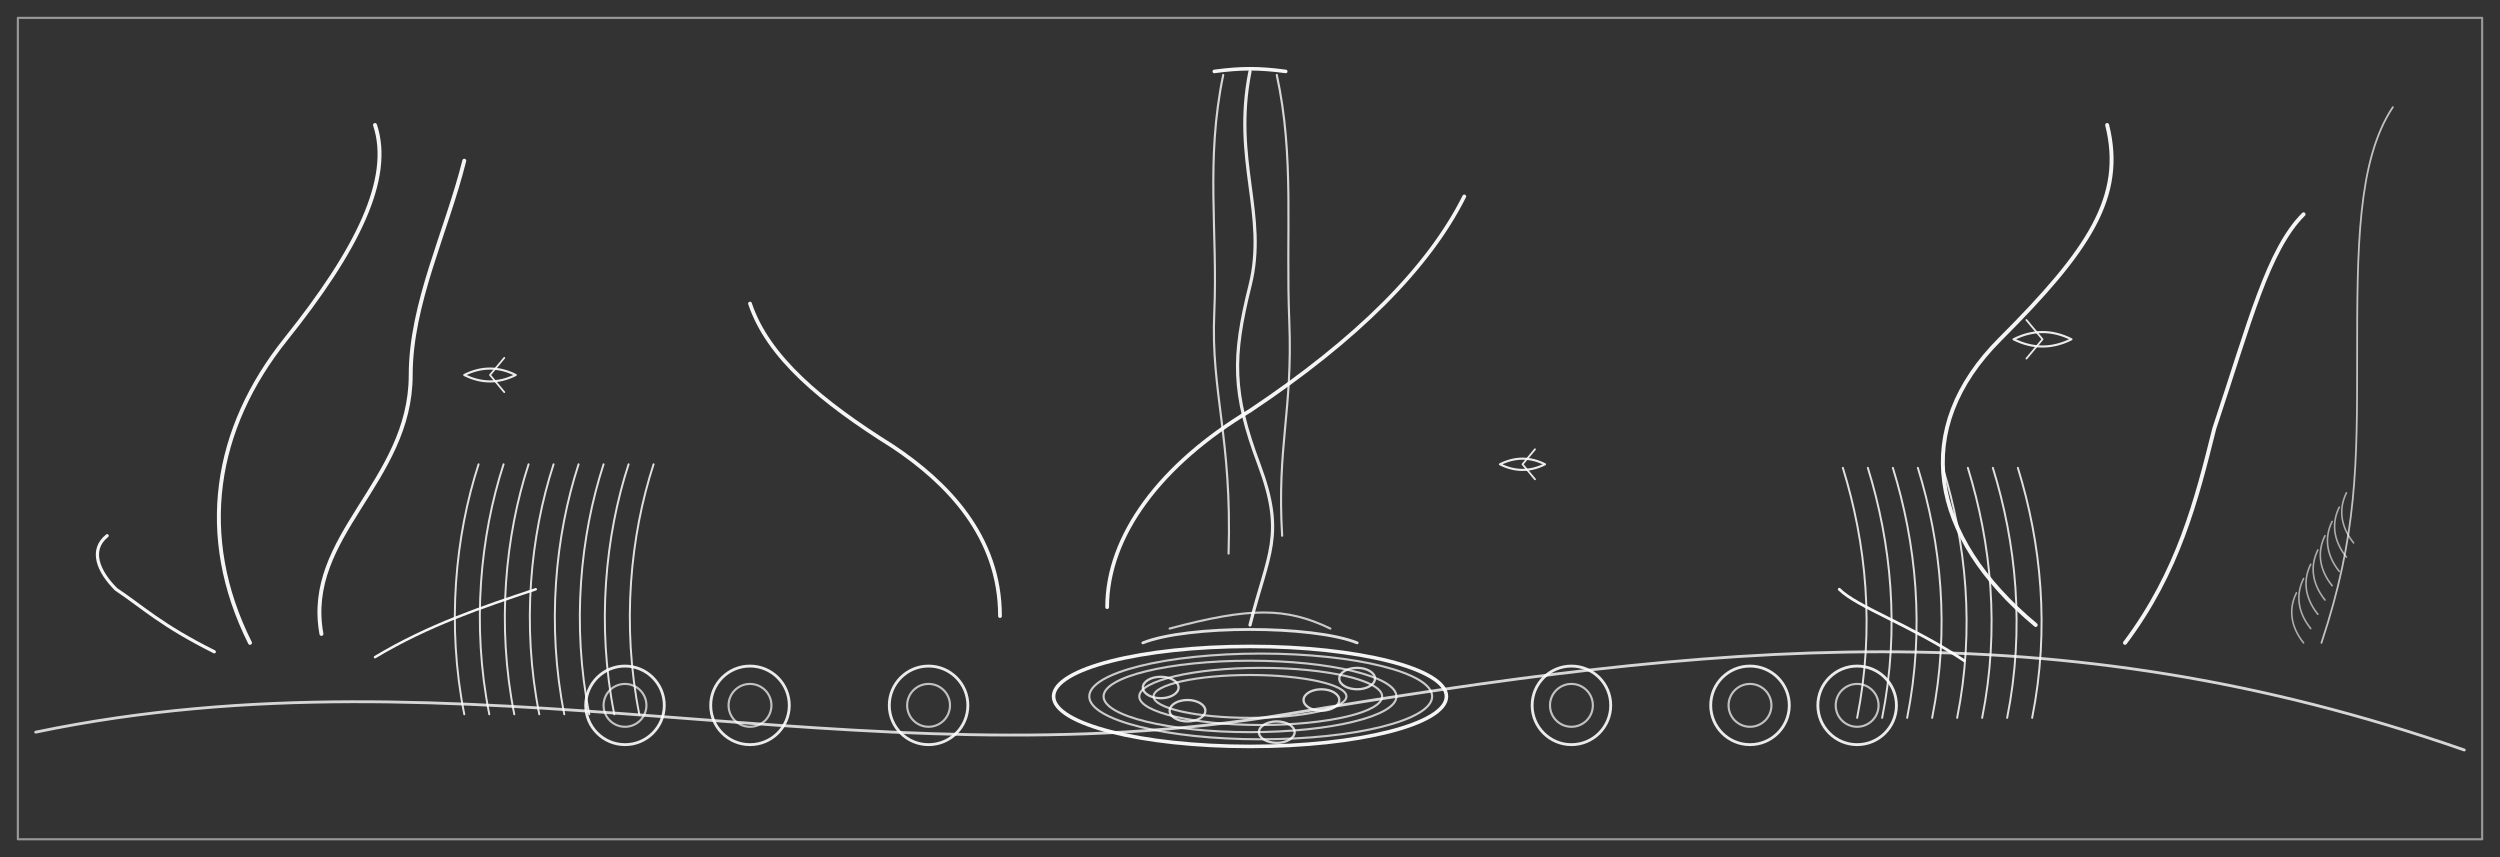 <?xml version="1.0" encoding="utf-8" ?>
<svg baseProfile="tiny" height="480" version="1.2" width="1400" xmlns="http://www.w3.org/2000/svg" xmlns:ev="http://www.w3.org/2001/xml-events" xmlns:xlink="http://www.w3.org/1999/xlink"><rect width="100%" height="100%" fill="#333333" stroke="none"/><defs /><rect fill="none" height="480" width="1400" x="0" y="0" /><path d="M10,10 L1390,10 L1390,470 L10,470 Z" fill="none" opacity="0.5" stroke="white" stroke-linecap="round" stroke-linejoin="round" stroke-width="1.2" /><path d="M20,410 C 260,360 480,440 720,400 S 1150,340 1380,420" fill="none" opacity="0.8" stroke="white" stroke-linecap="round" stroke-linejoin="round" stroke-width="1.6" /><path d="M140,360 C 110,300 120,240 160,190 200,140 220,100 210,70" fill="none" opacity="0.95" stroke="white" stroke-linecap="round" stroke-linejoin="round" stroke-width="2.2" /><path d="M180,355 C 170,300 230,270 230,210 230,170 250,130 260,90" fill="none" opacity="0.95" stroke="white" stroke-linecap="round" stroke-linejoin="round" stroke-width="2.2" /><path d="M120,365 C 90,350 80,340 65,330 55,320 50,308 60,300" fill="none" opacity="0.95" stroke="white" stroke-linecap="round" stroke-linejoin="round" stroke-width="1.8" /><path d="M210,368 C 240,350 270,340 300,330" fill="none" opacity="0.95" stroke="white" stroke-linecap="round" stroke-linejoin="round" stroke-width="1.4" /><path d="M1140,350 C 1080,300 1070,240 1120,190 1170,140 1190,110 1180,70" fill="none" opacity="0.95" stroke="white" stroke-linecap="round" stroke-linejoin="round" stroke-width="2.2" /><path d="M1190,360 C 1220,320 1230,280 1240,240 1260,180 1270,140 1290,120" fill="none" opacity="0.95" stroke="white" stroke-linecap="round" stroke-linejoin="round" stroke-width="2.2" /><path d="M1100,370 C 1070,350 1040,340 1030,330" fill="none" opacity="0.95" stroke="white" stroke-linecap="round" stroke-linejoin="round" stroke-width="1.6" /><path d="M620,340 C 620,300 650,260 700,230 760,190 800,150 820,110" fill="none" opacity="0.95" stroke="white" stroke-linecap="round" stroke-linejoin="round" stroke-width="2.1" /><path d="M560,345 C 560,300 530,270 500,250 460,225 430,200 420,170" fill="none" opacity="0.95" stroke="white" stroke-linecap="round" stroke-linejoin="round" stroke-width="2.1" /><circle cx="350" cy="395" fill="none" opacity="0.9" r="22" stroke="white" stroke-width="1.6" /><circle cx="350" cy="395" fill="none" opacity="0.7" r="12" stroke="white" stroke-width="1.2" /><circle cx="420" cy="395" fill="none" opacity="0.9" r="22" stroke="white" stroke-width="1.6" /><circle cx="420" cy="395" fill="none" opacity="0.7" r="12" stroke="white" stroke-width="1.2" /><circle cx="520" cy="395" fill="none" opacity="0.9" r="22" stroke="white" stroke-width="1.6" /><circle cx="520" cy="395" fill="none" opacity="0.7" r="12" stroke="white" stroke-width="1.2" /><circle cx="880" cy="395" fill="none" opacity="0.9" r="22" stroke="white" stroke-width="1.6" /><circle cx="880" cy="395" fill="none" opacity="0.7" r="12" stroke="white" stroke-width="1.2" /><circle cx="980" cy="395" fill="none" opacity="0.9" r="22" stroke="white" stroke-width="1.6" /><circle cx="980" cy="395" fill="none" opacity="0.7" r="12" stroke="white" stroke-width="1.2" /><circle cx="1040" cy="395" fill="none" opacity="0.9" r="22" stroke="white" stroke-width="1.6" /><circle cx="1040" cy="395" fill="none" opacity="0.7" r="12" stroke="white" stroke-width="1.2" /><path d="M260,400 C 250,350 255,300 268,260" fill="none" opacity="0.85" stroke="white" stroke-linecap="round" stroke-linejoin="round" stroke-width="1.1" /><path d="M274,400 C 264,350 269,300 282,260" fill="none" opacity="0.85" stroke="white" stroke-linecap="round" stroke-linejoin="round" stroke-width="1.1" /><path d="M288,400 C 278,350 283,300 296,260" fill="none" opacity="0.85" stroke="white" stroke-linecap="round" stroke-linejoin="round" stroke-width="1.1" /><path d="M302,400 C 292,350 297,300 310,260" fill="none" opacity="0.85" stroke="white" stroke-linecap="round" stroke-linejoin="round" stroke-width="1.1" /><path d="M316,400 C 306,350 311,300 324,260" fill="none" opacity="0.85" stroke="white" stroke-linecap="round" stroke-linejoin="round" stroke-width="1.1" /><path d="M330,400 C 320,350 325,300 338,260" fill="none" opacity="0.85" stroke="white" stroke-linecap="round" stroke-linejoin="round" stroke-width="1.1" /><path d="M344,400 C 334,350 339,300 352,260" fill="none" opacity="0.85" stroke="white" stroke-linecap="round" stroke-linejoin="round" stroke-width="1.1" /><path d="M358,400 C 348,350 353,300 366,260" fill="none" opacity="0.85" stroke="white" stroke-linecap="round" stroke-linejoin="round" stroke-width="1.1" /><path d="M1040,402 C 1050,352 1045,304 1032,262" fill="none" opacity="0.85" stroke="white" stroke-linecap="round" stroke-linejoin="round" stroke-width="1.1" /><path d="M1054,402 C 1064,352 1059,304 1046,262" fill="none" opacity="0.85" stroke="white" stroke-linecap="round" stroke-linejoin="round" stroke-width="1.1" /><path d="M1068,402 C 1078,352 1073,304 1060,262" fill="none" opacity="0.85" stroke="white" stroke-linecap="round" stroke-linejoin="round" stroke-width="1.1" /><path d="M1082,402 C 1092,352 1087,304 1074,262" fill="none" opacity="0.85" stroke="white" stroke-linecap="round" stroke-linejoin="round" stroke-width="1.1" /><path d="M1096,402 C 1106,352 1101,304 1088,262" fill="none" opacity="0.85" stroke="white" stroke-linecap="round" stroke-linejoin="round" stroke-width="1.1" /><path d="M1110,402 C 1120,352 1115,304 1102,262" fill="none" opacity="0.85" stroke="white" stroke-linecap="round" stroke-linejoin="round" stroke-width="1.1" /><path d="M1124,402 C 1134,352 1129,304 1116,262" fill="none" opacity="0.85" stroke="white" stroke-linecap="round" stroke-linejoin="round" stroke-width="1.1" /><path d="M1138,402 C 1148,352 1143,304 1130,262" fill="none" opacity="0.85" stroke="white" stroke-linecap="round" stroke-linejoin="round" stroke-width="1.1" /><ellipse cx="700" cy="390" fill="none" opacity="0.95" rx="110" ry="28" stroke="white" stroke-width="2.0" /><ellipse cx="706" cy="390" fill="none" opacity="0.75" rx="96" ry="24" stroke="white" stroke-width="1.2" /><ellipse cx="700" cy="390" fill="none" opacity="0.75" rx="82" ry="20" stroke="white" stroke-width="1.2" /><ellipse cx="706" cy="390" fill="none" opacity="0.75" rx="68" ry="16" stroke="white" stroke-width="1.2" /><ellipse cx="700" cy="390" fill="none" opacity="0.75" rx="54" ry="12" stroke="white" stroke-width="1.2" /><ellipse cx="650" cy="385" fill="none" opacity="0.8" rx="10" ry="6" stroke="white" stroke-width="1.3" /><ellipse cx="665" cy="398" fill="none" opacity="0.8" rx="10" ry="6" stroke="white" stroke-width="1.3" /><ellipse cx="740" cy="392" fill="none" opacity="0.8" rx="10" ry="6" stroke="white" stroke-width="1.3" /><ellipse cx="760" cy="380" fill="none" opacity="0.8" rx="10" ry="6" stroke="white" stroke-width="1.3" /><ellipse cx="715" cy="410" fill="none" opacity="0.8" rx="10" ry="6" stroke="white" stroke-width="1.3" /><path d="M680,40 C 695,38 705,38 720,40" fill="none" opacity="0.95" stroke="white" stroke-linecap="round" stroke-linejoin="round" stroke-width="2.0" /><path d="M700,40 C 690,90 710,120 700,160 S 690,220 705,260 S 710,310 700,350" fill="none" opacity="0.9" stroke="white" stroke-linecap="round" stroke-linejoin="round" stroke-width="1.8" /><path d="M715,42 C 725,88 720,130 722,180 S 715,250 718,300" fill="none" opacity="0.8" stroke="white" stroke-linecap="round" stroke-linejoin="round" stroke-width="1.2" /><path d="M685,42 C 675,90 682,130 680,175 S 690,245 688,310" fill="none" opacity="0.8" stroke="white" stroke-linecap="round" stroke-linejoin="round" stroke-width="1.2" /><path d="M640,360 C 665,350 735,350 760,360" fill="none" opacity="0.85" stroke="white" stroke-linecap="round" stroke-linejoin="round" stroke-width="1.6" /><path d="M655,352 C 700,340 720,340 745,352" fill="none" opacity="0.75" stroke="white" stroke-linecap="round" stroke-linejoin="round" stroke-width="1.2" /><path d="M260,210 c 9.6,-4.8 19.2,-4.8 28.8,0 c -9.6,4.8 -19.2,4.8 -28.8,0 z" fill="none" opacity="0.9" stroke="white" stroke-linecap="round" stroke-linejoin="round" stroke-width="1.2" /><path d="M274.4,210 l 8.0,9.6 l -8.0,-9.6 l 8.0,-9.6 z" fill="none" opacity="0.9" stroke="white" stroke-linecap="round" stroke-linejoin="round" stroke-width="1.0" /><path d="M1160,190 c -10.8,-5.4 -21.6,-5.4 -32.4,0 c 10.8,5.4 21.6,5.4 32.4,0 z" fill="none" opacity="0.9" stroke="white" stroke-linecap="round" stroke-linejoin="round" stroke-width="1.2" /><path d="M1143.8,190 l -9.0,10.8 l 9.0,-10.8 l -9.0,-10.8 z" fill="none" opacity="0.9" stroke="white" stroke-linecap="round" stroke-linejoin="round" stroke-width="1.0" /><path d="M840,260 c 8.4,-4.2 16.8,-4.2 25.2,0 c -8.4,4.2 -16.8,4.2 -25.2,0 z" fill="none" opacity="0.9" stroke="white" stroke-linecap="round" stroke-linejoin="round" stroke-width="1.2" /><path d="M852.6,260 l 7.0,8.4 l -7.0,-8.4 l 7.0,-8.4 z" fill="none" opacity="0.9" stroke="white" stroke-linecap="round" stroke-linejoin="round" stroke-width="1.0" /><path d="M1340,60 C 1320,90 1320,140 1320,200 S 1320,300 1300,360" fill="none" opacity="0.7" stroke="white" stroke-linecap="round" stroke-linejoin="round" stroke-width="1.0" /><path d="M1290,360 C 1282,350 1282,340 1286,332" fill="none" opacity="0.6" stroke="white" stroke-linecap="round" stroke-linejoin="round" stroke-width="0.9" /><path d="M1294,352 C 1286,342 1286,332 1290,324" fill="none" opacity="0.6" stroke="white" stroke-linecap="round" stroke-linejoin="round" stroke-width="0.9" /><path d="M1298,344 C 1290,334 1290,324 1294,316" fill="none" opacity="0.6" stroke="white" stroke-linecap="round" stroke-linejoin="round" stroke-width="0.9" /><path d="M1302,336 C 1294,326 1294,316 1298,308" fill="none" opacity="0.6" stroke="white" stroke-linecap="round" stroke-linejoin="round" stroke-width="0.9" /><path d="M1306,328 C 1298,318 1298,308 1302,300" fill="none" opacity="0.6" stroke="white" stroke-linecap="round" stroke-linejoin="round" stroke-width="0.9" /><path d="M1310,320 C 1302,310 1302,300 1306,292" fill="none" opacity="0.6" stroke="white" stroke-linecap="round" stroke-linejoin="round" stroke-width="0.9" /><path d="M1314,312 C 1306,302 1306,292 1310,284" fill="none" opacity="0.6" stroke="white" stroke-linecap="round" stroke-linejoin="round" stroke-width="0.9" /><path d="M1318,304 C 1310,294 1310,284 1314,276" fill="none" opacity="0.6" stroke="white" stroke-linecap="round" stroke-linejoin="round" stroke-width="0.9" /></svg>